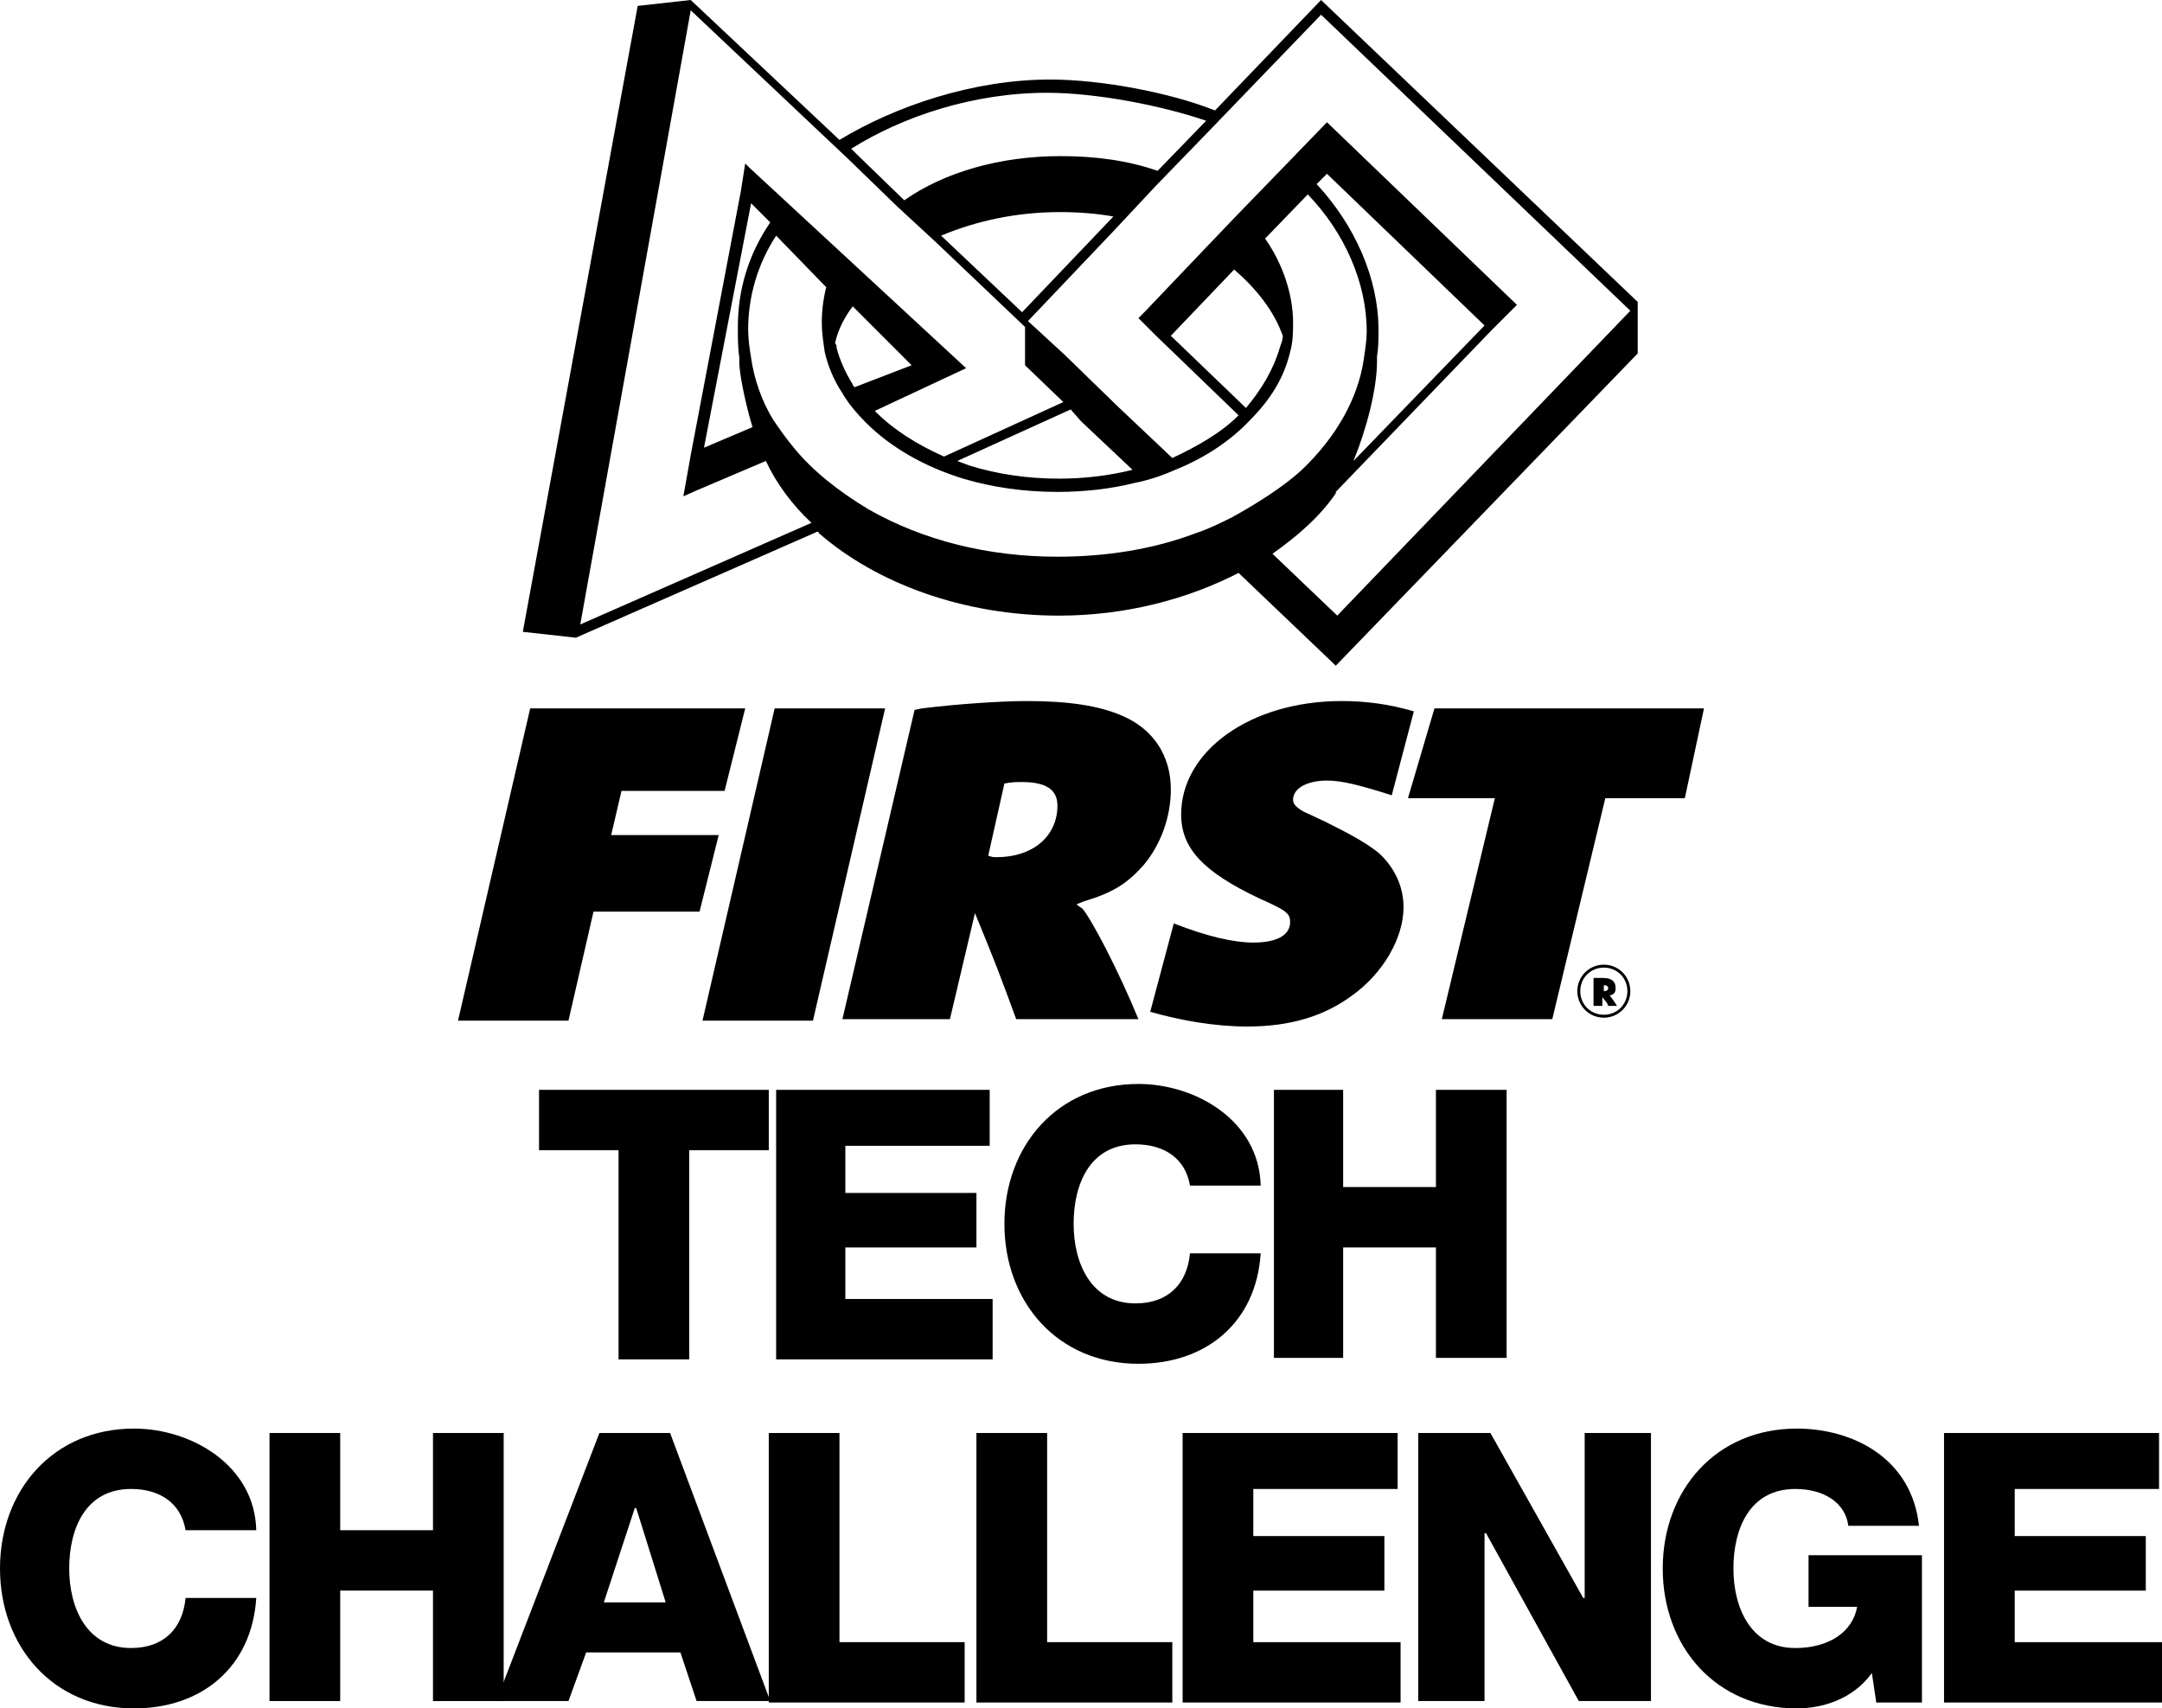 <?xml version="1.0" encoding="UTF-8" standalone="no"?>
<!-- Generator: Adobe Illustrator 17.1.0, SVG Export Plug-In . SVG Version: 6.00 Build 0)  -->

<svg
   xmlns:dc="http://purl.org/dc/elements/1.1/"
   xmlns:cc="http://creativecommons.org/ns#"
   xmlns:rdf="http://www.w3.org/1999/02/22-rdf-syntax-ns#"
   xmlns:svg="http://www.w3.org/2000/svg"
   xmlns="http://www.w3.org/2000/svg"
   xmlns:sodipodi="http://sodipodi.sourceforge.net/DTD/sodipodi-0.dtd"
   xmlns:inkscape="http://www.inkscape.org/namespaces/inkscape"
   version="1.1"
   id="Layer_2"
   x="0px"
   y="0px"
   viewBox="0 0 146.8 116"
   enable-background="new 0 0 225 164"
   xml:space="preserve"
   inkscape:version="0.91 r13725"
   sodipodi:docname="ftc-logo-vertical.svg"
   width="146.8"
   height="116"><defs
   id="defs10803" /><sodipodi:namedview
   pagecolor="#ffffff"
   bordercolor="#666666"
   borderopacity="1"
   objecttolerance="10"
   gridtolerance="10"
   guidetolerance="10"
   inkscape:pageopacity="0"
   inkscape:pageshadow="2"
   inkscape:window-width="707"
   inkscape:window-height="480"
   id="namedview10801"
   showgrid="false"
   fit-margin-top="0"
   fit-margin-left="0"
   fit-margin-right="0"
   fit-margin-bottom="0"
   inkscape:zoom="1.4311111"
   inkscape:cx="71.7"
   inkscape:cy="59.3"
   inkscape:window-x="2811"
   inkscape:window-y="220"
   inkscape:window-maximized="0"
   inkscape:current-layer="Layer_2" />
<g
   id="g10747"
   transform="translate(-40.8,-25.3)">
	<path
   d="m 88,56 -0.5,2.8 5.3,-2.3 C 92.5,55.8 92.2,55.1 92,54.3 L 88,56 Z"
   id="path10749"
   inkscape:connector-curvature="0" />
	<line
   x1="88"
   y1="56"
   x2="88"
   y2="56"
   id="line10751" />
	<path
   d="m 152,45.8 0,0 0,0 -21.5,-20.5 -7.2,7.5 c -3,-1.2 -7.7,-2.1 -11.2,-2.1 -5.2,0 -10.5,1.8 -14.3,4.1 l -10.1,-9.5 0,0 0,0 0,0 0,0 -3.6,0.4 -7.8,42.5 3.6,0.4 0,0 16.4,-7.2 c 0,0 0.1,0 0.1,0.1 3.9,3.4 9.8,5.6 16.3,5.6 4.5,0 8.7,-1.1 12.2,-2.9 l 6.6,6.3 20.5,-21.2 0,-3.5 0,0 0,0 z M 111.9,31.6 c 3.4,0 7.9,0.9 10.8,1.9 l -0.1,0.1 -3.2,3.3 0,0 c -2,-0.7 -4.2,-1 -6.6,-1 -4.1,0 -7.9,1.1 -10.6,3 l 0,0 -3.3,-3.2 -0.3,-0.3 c 3.5,-2.2 8.3,-3.8 13.3,-3.8 z m 4.5,8.4 -6.2,6.5 -5.5,-5.2 c 2.4,-1 5.1,-1.6 8.1,-1.6 1.2,0 2.5,0.1 3.6,0.3 z M 80.2,67.7 87.7,26 l 10.7,10.1 3.3,3.2 2.6,2.4 6.1,5.8 0,2.6 2.6,2.5 -8.1,3.7 c -1.8,-0.8 -3.4,-1.8 -4.6,-3 0,0 -0.1,-0.1 -0.1,-0.1 l 6.2,-2.9 -14.7,-13.6 -0.3,-0.3 -0.3,1.9 -3.4,17.9 -0.5,2.8 0.9,-0.4 0,0 4.7,-2 c 0.7,1.5 1.8,3 3.1,4.2 l -15.7,6.9 z m 34,-13.8 3.5,3.3 c -1.6,0.4 -3.3,0.6 -5,0.6 -2.1,0 -4.2,-0.3 -6.1,-0.9 -0.3,-0.1 -0.5,-0.2 -0.8,-0.3 l 7.7,-3.5 0.7,0.8 z M 98.8,51.6 c 0,-0.1 -0.1,-0.1 -0.1,-0.2 -0.5,-0.8 -0.9,-1.7 -1.1,-2.5 0,-0.1 0,-0.2 -0.1,-0.3 0.2,-0.9 0.6,-1.7 1.2,-2.5 l 4,4 -3.9,1.5 z m -7.8,-2 c 0,0 0.1,0.1 0,0 0,0.2 0,0.3 0,0.3 0,1 0.6,3.5 0.9,4.4 0,0 0,0 0,0 l -3.3,1.4 3.2,-16.6 1.3,1.3 c -1.5,2.2 -2.2,4.6 -2.2,7.1 0,0.8 0,1.4 0.1,2.1 z m 33.5,10.8 c -0.8,0.4 -1.6,0.8 -2.5,1.1 -2.9,1.1 -6.1,1.6 -9.4,1.6 -4.7,0 -9.1,-1.1 -12.8,-3.2 -2,-1.2 -3.8,-2.6 -5.1,-4.2 -0.5,-0.6 -1,-1.3 -1.4,-1.9 C 92.5,52.5 92,51 91.8,49.6 91.7,49 91.6,48.3 91.6,47.7 c 0,-2.2 0.6,-4.4 1.9,-6.4 l 3.4,3.5 c -0.2,0.8 -0.3,1.6 -0.3,2.4 0,0.7 0.1,1.3 0.2,2 0.2,0.9 0.6,1.9 1.2,2.8 0.4,0.7 1,1.4 1.6,2 1.7,1.7 4,3 6.6,3.8 2,0.6 4.2,0.9 6.4,0.9 1.8,0 3.6,-0.2 5.2,-0.6 1,-0.2 1.9,-0.5 2.8,-0.9 2,-0.8 3.8,-2 5.1,-3.4 1.4,-1.4 2.3,-2.9 2.7,-4.6 0.2,-0.7 0.2,-1.4 0.2,-2 0,-1.9 -0.7,-4 -1.9,-5.7 l 2.9,-3 c 2.5,2.6 4,6 4,9.3 0,0.6 -0.1,1.2 -0.2,1.9 -0.4,2.7 -1.9,5.3 -4.2,7.5 -1.2,1.1 -2.9,2.2 -4.7,3.2 z m 0.9,-7.4 -5.1,-4.9 4.3,-4.5 c 1.5,1.3 2.7,2.8 3.3,4.5 0,0.3 -0.1,0.5 -0.2,0.8 -0.4,1.4 -1.2,2.8 -2.3,4.1 z m 8.9,-3.5 c 0.1,-0.6 0.1,-1.2 0.1,-1.8 0,-3.5 -1.6,-7.1 -4.2,-9.9 l 0.7,-0.7 10.7,10.3 -8.9,9.2 c 0.9,-2.2 1.6,-4.9 1.6,-6.8 0,-0.2 0,-0.2 0,-0.3 z m -2.7,17.6 -4.4,-4.2 c 1.7,-1.2 3.2,-2.5 4.3,-4.1 0,0 0,0 0,-0.1 l 10.6,-11 0.3,-0.3 1.4,-1.4 -12.9,-12.4 -2.9,3 -3.2,3.3 -2.2,2.3 -4.1,4.3 0,0 -0.4,0.4 1.2,1.2 5.6,5.4 c -1.2,1.2 -2.8,2.1 -4.5,2.9 0,0 0,0 0,0 l -3.7,-3.5 -3.6,-3.5 -2.5,-2.3 5.8,-6.1 2.9,-3.1 3.2,-3.3 8,-8.3 21,20.1 -19.9,20.7 z"
   id="path10753"
   inkscape:connector-curvature="0" />
</g>
<g
   id="g10755"
   transform="translate(-40.8,-25.3)">
	<path
   d="m 93,103.4 -5.4,0 0,14.2 -4.8,0 0,-14.2 -5.4,0 0,-4.1 15.6,0 0,4.1 z"
   id="path10757"
   inkscape:connector-curvature="0" />
	<path
   d="m 93.5,99.3 14.5,0 0,3.8 -9.8,0 0,3.2 8.9,0 0,3.7 -8.9,0 0,3.5 10,0 0,4.1 -14.7,0 0,-18.3 z"
   id="path10759"
   inkscape:connector-curvature="0" />
	<path
   d="m 121.6,105.8 c -0.3,-1.8 -1.7,-2.8 -3.7,-2.8 -3.1,0 -4.2,2.7 -4.2,5.4 0,2.7 1.2,5.4 4.2,5.4 2.2,0 3.5,-1.3 3.7,-3.4 l 4.8,0 c -0.3,4.7 -3.7,7.5 -8.3,7.5 -5.5,0 -9.1,-4.2 -9.1,-9.5 0,-5.3 3.6,-9.5 9.1,-9.5 3.9,0 8.2,2.5 8.3,6.9 l -4.8,0 z"
   id="path10761"
   inkscape:connector-curvature="0" />
	<path
   d="m 127.3,99.3 4.7,0 0,6.6 6.3,0 0,-6.6 4.8,0 0,18.2 -4.8,0 0,-7.5 -6.3,0 0,7.5 -4.7,0 0,-18.2 z"
   id="path10763"
   inkscape:connector-curvature="0" />
</g>
<g
   id="g10765"
   transform="translate(-40.8,-25.3)">
	<path
   d="m 53.4,129.2 c -0.3,-1.8 -1.7,-2.8 -3.7,-2.8 -3.1,0 -4.2,2.7 -4.2,5.4 0,2.7 1.2,5.4 4.2,5.4 2.2,0 3.5,-1.3 3.7,-3.4 l 4.8,0 c -0.3,4.7 -3.7,7.5 -8.3,7.5 -5.5,0 -9.1,-4.2 -9.1,-9.5 0,-5.3 3.6,-9.5 9.1,-9.5 3.9,0 8.2,2.5 8.3,6.9 l -4.8,0 z"
   id="path10767"
   inkscape:connector-curvature="0" />
	<path
   d="m 59.1,122.6 4.8,0 0,6.6 6.3,0 0,-6.6 4.8,0 0,18.2 -4.8,0 0,-7.5 -6.3,0 0,7.5 -4.8,0 0,-18.2 z"
   id="path10769"
   inkscape:connector-curvature="0" />
	<path
   d="m 81.5,122.6 4.8,0 6.8,18.2 -5,0 -1.1,-3.3 -6.4,0 -1.2,3.3 -4.9,0 7,-18.2 z m 0.3,11.5 4.2,0 -2,-6.4 -0.1,0 -2.1,6.4 z"
   id="path10771"
   inkscape:connector-curvature="0" />
	<path
   d="m 93,122.6 4.8,0 0,14.2 8.5,0 0,4.1 -13.3,0 0,-18.3 z"
   id="path10773"
   inkscape:connector-curvature="0" />
	<path
   d="m 107.1,122.6 4.8,0 0,14.2 8.5,0 0,4.1 -13.3,0 0,-18.3 z"
   id="path10775"
   inkscape:connector-curvature="0" />
	<path
   d="m 121.2,122.6 14.5,0 0,3.8 -9.8,0 0,3.2 8.9,0 0,3.7 -8.9,0 0,3.5 10,0 0,4.1 -14.8,0 0,-18.3 z"
   id="path10777"
   inkscape:connector-curvature="0" />
	<path
   d="m 137.1,122.6 4.9,0 6.3,11.2 0.1,0 0,-11.2 4.5,0 0,18.2 -4.9,0 -6.3,-11.4 -0.1,0 0,11.4 -4.5,0 0,-18.2 z"
   id="path10779"
   inkscape:connector-curvature="0" />
	<path
   d="m 171.3,140.9 -3.1,0 -0.3,-2 c -1.3,1.8 -3.4,2.4 -5.1,2.4 -5.5,0 -9.1,-4.2 -9.1,-9.5 0,-5.3 3.6,-9.5 9.1,-9.5 3.8,0 7.8,2 8.3,6.6 l -4.8,0 c -0.2,-1.6 -1.7,-2.5 -3.6,-2.5 -3.1,0 -4.2,2.7 -4.2,5.4 0,2.7 1.2,5.4 4.2,5.4 2.3,0 3.9,-1.1 4.2,-2.8 l -3.3,0 0,-3.5 7.7,0 0,10 z"
   id="path10781"
   inkscape:connector-curvature="0" />
	<path
   d="m 172.9,122.6 14.5,0 0,3.8 -9.8,0 0,3.2 8.9,0 0,3.7 -8.9,0 0,3.5 10,0 0,4.1 -14.8,0 0,-18.3 z"
   id="path10783"
   inkscape:connector-curvature="0" />
</g>
<g
   id="g10785"
   transform="translate(-40.8,-25.3)">
	<path
   d="m 76.8,73.4 14.6,0 -1.4,5.6 -7,0 -0.7,3 7.3,0 -1.3,5.2 -7.2,0 -1.7,7.4 -7.5,0 4.9,-21.2 z"
   id="path10787"
   inkscape:connector-curvature="0" />
	<path
   d="m 93.4,73.4 7.5,0 -4.9,21.2 -7.5,0 4.9,-21.2 z"
   id="path10789"
   inkscape:connector-curvature="0" />
	<path
   d="m 102.9,73.5 0.5,-0.1 c 2.4,-0.3 5.4,-0.5 7.1,-0.5 2.8,0 4.9,0.3 6.5,1 2.1,0.9 3.3,2.7 3.3,5 0,1.9 -0.7,3.8 -1.9,5.2 -1.1,1.2 -2,1.8 -4,2.4 l -0.5,0.2 c 0.2,0.2 0.3,0.2 0.4,0.3 0.6,0.7 2.4,4.1 3.8,7.5 l -8.3,0 c -1.1,-3 -1.4,-3.8 -2.8,-7.2 l -1.7,7.2 -7.3,0 4.9,-21 z m 5.6,10 c 2.4,0 4.1,-1.4 4.1,-3.5 0,-1.1 -0.8,-1.6 -2.4,-1.6 -0.4,0 -0.7,0 -1.2,0.1 l -1.1,4.9 c 0.3,0.1 0.3,0.1 0.6,0.1 z"
   id="path10791"
   inkscape:connector-curvature="0" />
	<path
   d="m 138.2,73.4 18.3,0 -1.3,6.1 -5.4,0 -3.6,15 -7.5,0 3.6,-15 -5.9,0 1.8,-6.1 z"
   id="path10793"
   inkscape:connector-curvature="0" />
	<path
   d="m 149.7,90.8 c 1,0 1.8,0.8 1.8,1.8 0,1 -0.8,1.8 -1.8,1.8 -1,0 -1.8,-0.8 -1.8,-1.8 0,-1 0.8,-1.8 1.8,-1.8 z m 0,3.4 c 0.9,0 1.6,-0.7 1.6,-1.6 0,-0.9 -0.7,-1.6 -1.6,-1.6 -0.9,0 -1.6,0.7 -1.6,1.6 0,0.9 0.7,1.6 1.6,1.6 z M 149,91.7 c 0.1,0 0.1,0 0.3,0 0.2,0 0.3,0 0.3,0 0.6,0 0.9,0.2 0.9,0.7 0,0.3 -0.1,0.4 -0.4,0.5 l 0,0 c 0,0 0,0 0,0 0.1,0.1 0.3,0.4 0.5,0.7 l -0.6,0 c -0.1,-0.3 -0.2,-0.3 -0.4,-0.6 l 0,0.6 -0.6,0 0,-1.9 z m 0.7,0.9 c 0.2,0 0.3,-0.1 0.3,-0.2 0,-0.1 -0.1,-0.2 -0.2,-0.2 0,0 0,0 -0.1,0 l 0,0.4 c -0.1,0 -0.1,0 0,0 z"
   id="path10795"
   inkscape:connector-curvature="0" />
	<g
   id="g10797">
		<path
   d="m 118.9,94 c 2.1,0.6 4.4,1 6.6,1 2.9,0 5.2,-0.7 7.1,-2.1 2.1,-1.5 3.5,-3.9 3.5,-6 0,-1.4 -0.6,-2.7 -1.7,-3.7 -0.9,-0.7 -1.8,-1.2 -3.6,-2.1 l -1.5,-0.7 c -0.5,-0.3 -0.7,-0.5 -0.7,-0.8 0,-0.8 1,-1.3 2.3,-1.3 1,0 2.2,0.3 4.4,1 l 1.5,-5.7 c -1.7,-0.5 -3.3,-0.7 -4.9,-0.7 -6.2,0 -10.9,3.4 -10.9,7.7 0,2.3 1.5,3.9 5.3,5.7 1.8,0.8 2.1,1 2.1,1.6 0,0.9 -0.9,1.4 -2.5,1.4 -1.3,0 -3.1,-0.4 -5.4,-1.3 l 0,0 -1.6,6 z"
   id="path10799"
   inkscape:connector-curvature="0" />
	</g>
</g>
</svg>